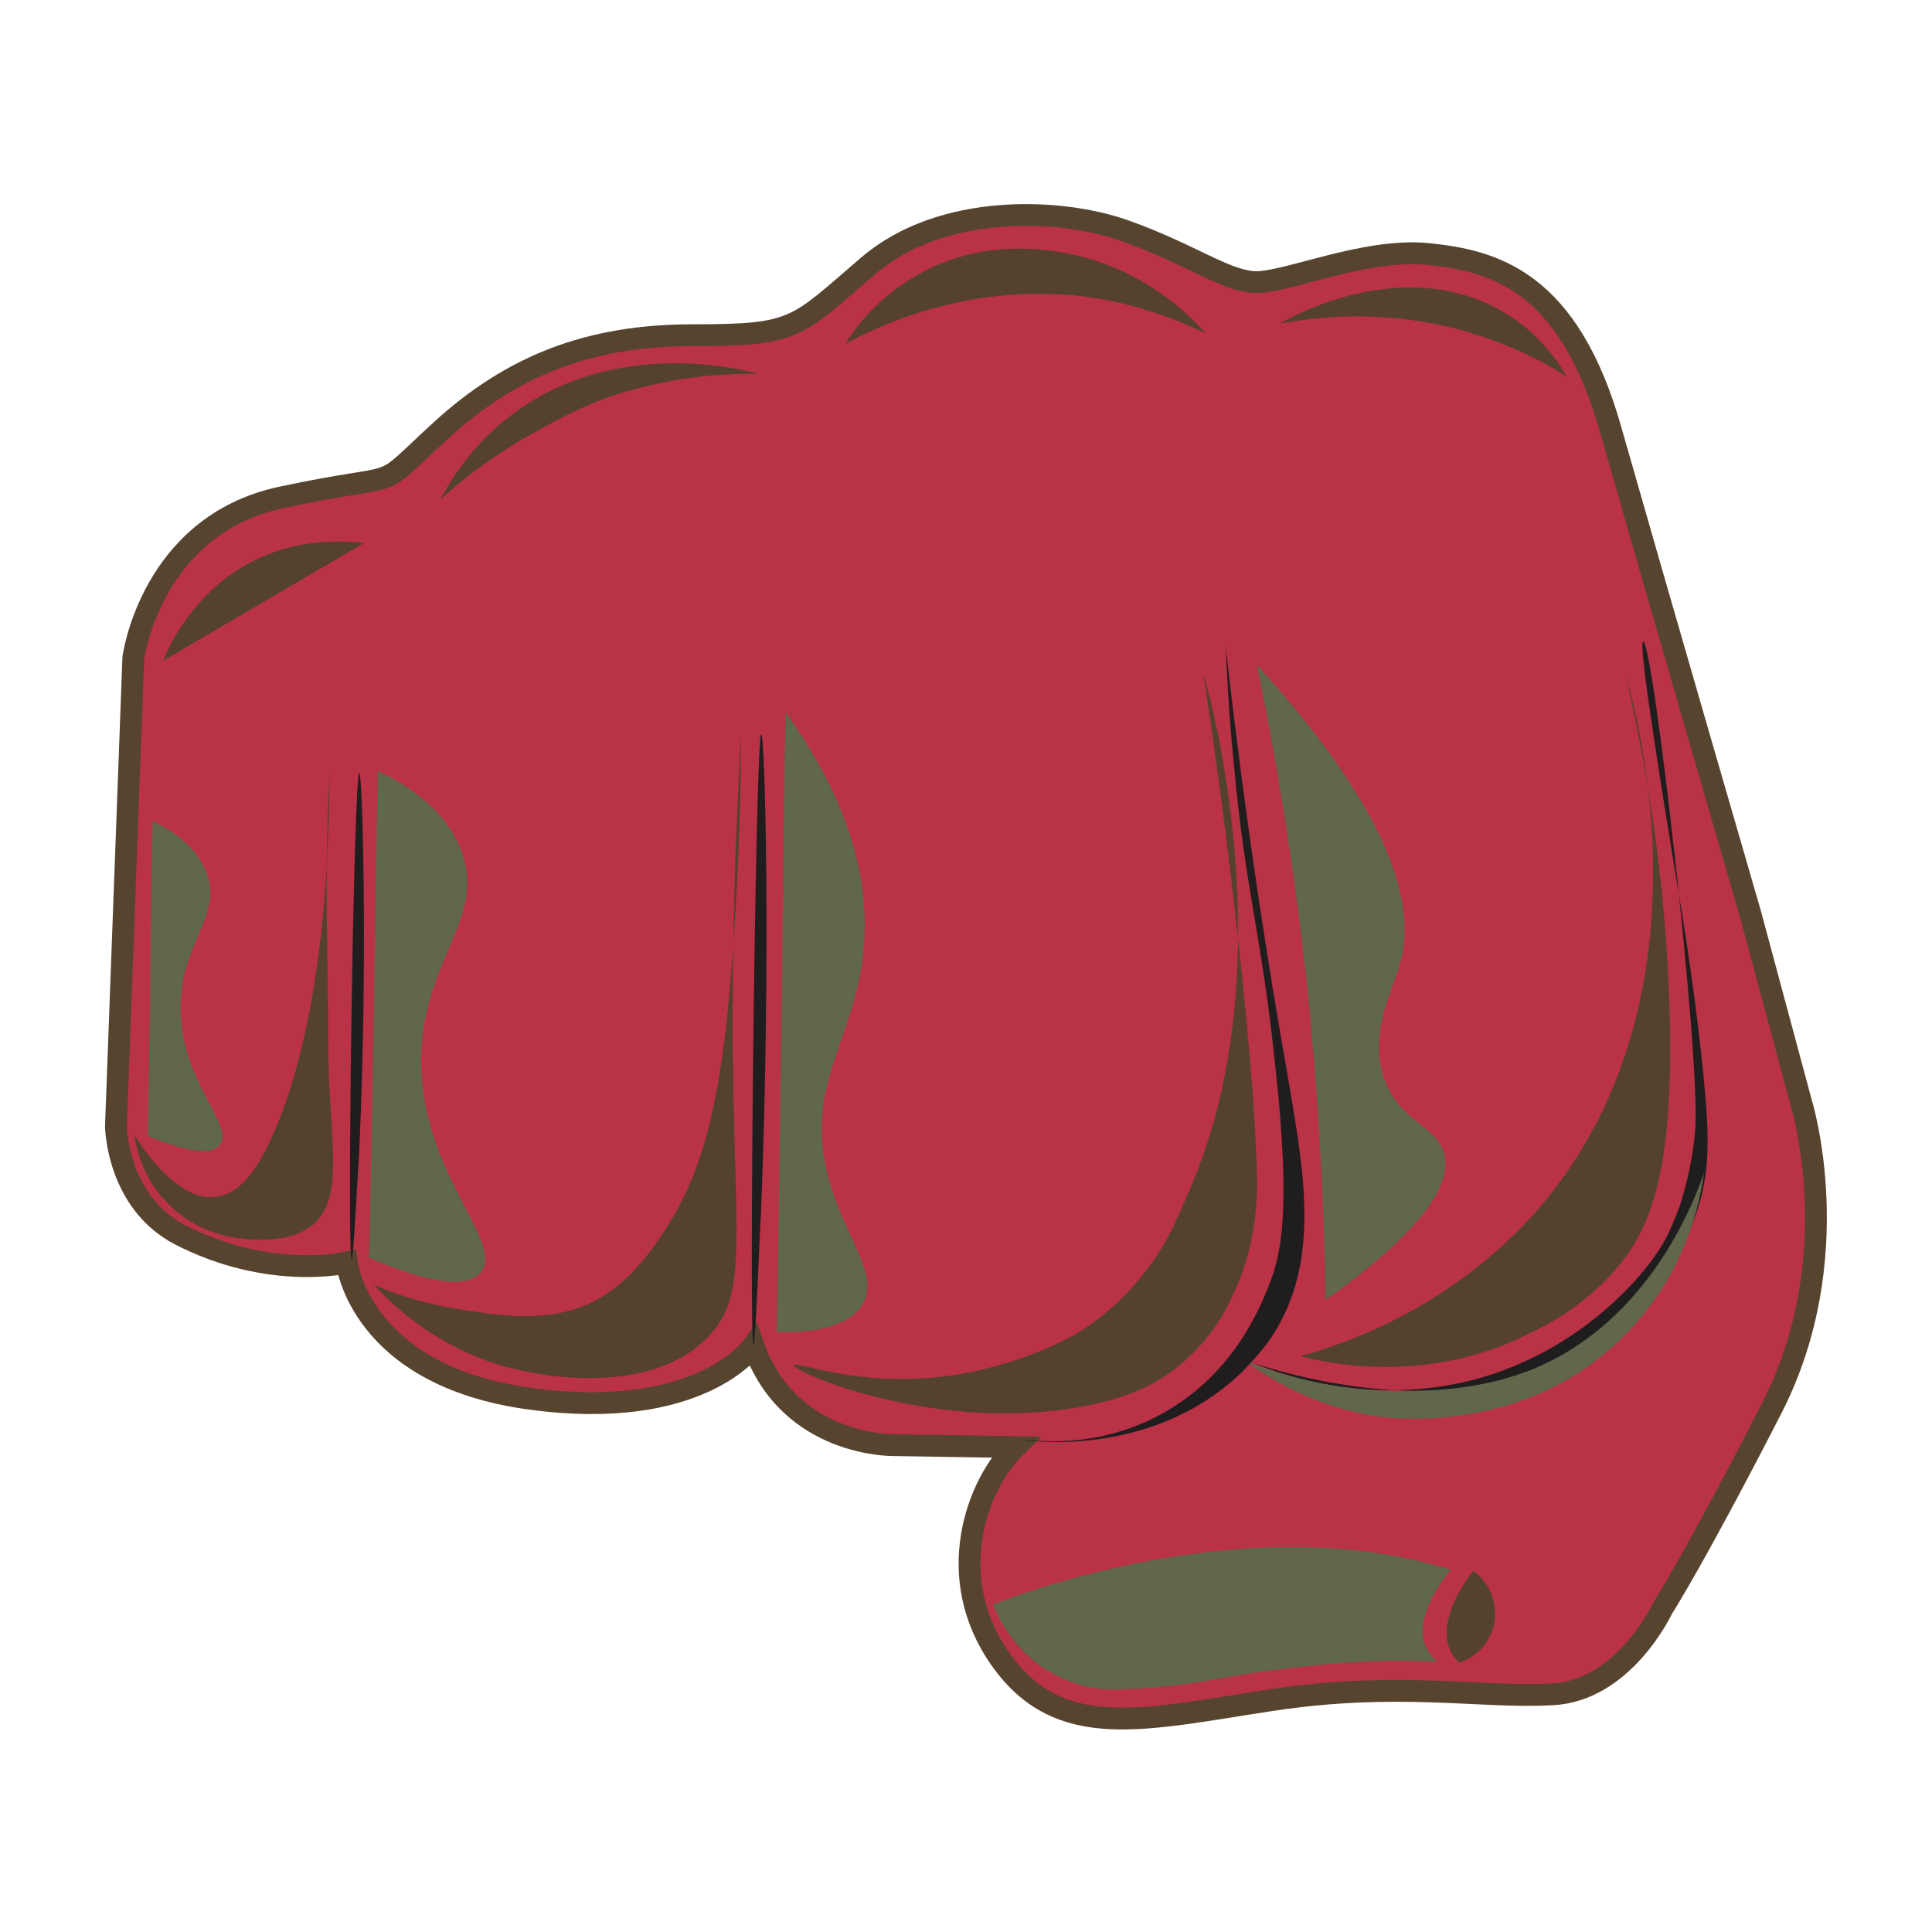 <?xml version="1.0" encoding="utf-8"?>
<!-- Generator: Adobe Illustrator 25.0.0, SVG Export Plug-In . SVG Version: 6.00 Build 0)  -->
<svg version="1.1" id="Layer_1" xmlns="http://www.w3.org/2000/svg" xmlns:xlink="http://www.w3.org/1999/xlink" x="0px" y="0px"
	 viewBox="0 0 200 200" style="enable-background:new 0 0 200 200;" xml:space="preserve">
<style type="text/css">
	.st0{fill:#F2DB32;stroke:#56442F;stroke-width:2.258;}
	.st1{fill:#CC472B;}
	.st2{fill:#201D1E;}
	.st3{fill:#3E8ECC;}
	.st4{fill:#198E53;stroke:#56442F;stroke-width:2.258;}
	.st5{fill:#4D4972;}
	.st6{fill:#2E586C;}
	.st7{fill:#B93246;stroke:#56442F;stroke-width:2.258;}
	.st8{fill:#60674B;}
	.st9{fill:#54422D;}
</style>
<path class="st7" d="M12,116.6l1.8-48.5c0,0,1.8-13.7,15.3-16.6c13.5-2.9,9.2-0.2,16.5-6.9s15.3-9.9,26.1-9.9s10.6-0.7,18.2-7.2
	s19.9-6,26.6-3.6c6.7,2.4,10.2,5.1,13.3,5.3c3.1,0.2,11.5-3.6,18.1-2.9c6.6,0.7,14.5,2.6,18.9,18.4c4.5,15.8,14.4,49.9,14.4,49.9
	l5.3,19.7c0,0,4.9,15.9-3.1,31.5s-11.3,20.7-11.3,20.7s-4,8.6-11.5,8.9c-7.5,0.4-15.8-1.4-29,0.6c-13.2,2-21.9,4.4-28-4.2
	c-6.1-8.6-2.4-18.2,1.5-22l-12.6-0.2c0,0-10.8,0.2-14.5-10.3c0,0-5.4,7.9-23.1,5.5c-17.7-2.4-19-14.1-19-14.1s-8,1.9-17.3-2.9
	C12.1,124.4,12,116.6,12,116.6z"/>
<path class="st8" d="M102.8,166.1c0,0,25.4-10.5,47.4-3.6c0,0-5.5,6.2-1.4,9.5c-3.5-0.1-6.5-0.1-8.6,0.1c-0.9,0-5.1,0.3-10.6,1.1
	c-3.8,0.6-4.8,0.9-8.2,1.3c-2.7,0.3-4.9,0.4-6.4,0.4c-1.3,0-3.6-0.3-6.1-1.7C104.9,171,103.3,167.3,102.8,166.1z"/>
<path class="st8" d="M39.1,79.8c3,1.4,7.1,4,8.7,8.4c2.5,6.9-3.9,11-4.2,21c-0.3,12.2,8.9,19.5,6.1,22.6c-1,1.1-3.6,1.8-11.5-1.6
	C38.6,113.3,38.8,96.5,39.1,79.8z"/>
<path class="st8" d="M15.8,85c1.9,0.9,4.6,2.6,5.6,5.4c1.6,4.5-2.6,7.1-2.7,13.6c-0.2,7.9,5.8,12.6,4,14.6c-0.6,0.7-2.3,1.1-7.4-1
	C15.5,106.7,15.6,95.8,15.8,85z"/>
<path class="st8" d="M81.3,73.7c7.2,10,8.4,17.8,8.2,23.1c-0.4,10.3-6.2,14.7-3.9,24.5c1.6,6.7,5.6,10.5,3.7,13.7
	c-1.5,2.5-5.5,3-8.9,2.9C80.8,116.5,81,95.1,81.3,73.7z"/>
<path class="st2" d="M78.8,76c-0.6,0-1.3,63.3-0.8,63.3c0.2,0,0.6-10.7,0.8-14.3C79.8,99.4,79.2,76,78.8,76z"/>
<path class="st2" d="M37.2,80c-0.6,0-1.3,50.3-0.8,50.4c0.2,0,0.6-8.5,0.8-11.4C38.1,98.6,37.5,80,37.2,80z"/>
<path class="st2" d="M129.6,141c0,0.1,17.7,6.4,30.8,0.4c3.9-1.8,6.8-4.1,8.9-6.1c1.9-1.8,4.4-4.7,6-8.9c1.8-4.6,1.7-8.6,1-15.5
	c-1-9.8-2.3-17-3-21.3c-0.8-5-3.8-23.1-3.2-23.2c1-0.2,5.9,42.5,5.4,50.4c-0.3,4.2-1.6,8-1.6,8s-0.6,1.7-1.4,3.3
	c-1.9,3.7-8.9,11.9-20.2,14.8C139.8,146,129.6,141,129.6,141z"/>
<path class="st8" d="M128.9,140.9c3.4,1.3,9,3.1,15.9,3.1c2.7,0,8.5,0,14.2-2.4c11.7-5,16.3-17,17.4-20.2c-0.4,3-1.9,10.4-8,16.6
	c-10.4,10.8-24.9,8.8-26,8.6C136,145.6,131.4,142.7,128.9,140.9z"/>
<path class="st2" d="M105.8,149c0,0.1,13.2,2.2,22.7-6.9c1.8-1.8,2.9-3.3,3.2-3.8c5.2-8,3.2-17.5,1.4-28.1c-4-22.5-6.2-43-6.2-43.3
	c0.1,2.7,0.3,6.9,0.8,11.9c1.2,13.4,2.9,17.9,4.3,31.4c1.7,15.4,0.6,19.8-0.7,23c-0.8,2-2.9,7.1-7.8,11
	C115.1,150.9,105.8,148.9,105.8,149z"/>
<path class="st9" d="M152.5,162.6c1.7,1.2,2.5,3.3,2.2,5.3c-0.3,1.9-1.7,3.6-3.6,4.2C151.1,172.1,147.3,169.6,152.5,162.6z"/>
<path class="st9" d="M124.6,69.8C124.6,69.8,124.6,69.7,124.6,69.8c0,0,7.3,24.2,1,46.5c-1.4,4.9-3.2,8.6-4.2,10.8
	c-1.2,2.4-3.7,6.6-8.5,10c-0.9,0.7-4.7,3.1-11.3,4.7c-11,2.6-19.3-1-19.4-0.5c-0.2,0.7,13.9,6.8,28.7,4.5c5.7-0.9,8.7-2.5,10.6-4
	c3.7-2.8,5.4-6.1,6.1-7.7c2.6-5.4,2.6-10.5,2.5-13.2C129.8,111.7,128.1,93.4,124.6,69.8z"/>
<path class="st9" d="M134.6,140.4c3.5,0.9,13.4,2.8,23.6-2.3c2.1-1,6-3,9.4-7.1c3.4-4.2,5.8-10.1,5.2-27.4
	c-0.3-8.3-1.3-19.9-4.5-33.6c0.6,2,10.2,33.9-9.8,56C150.2,135,140.4,138.8,134.6,140.4z"/>
<path class="st9" d="M76.7,75.9c0,0,0.1,8.5-0.7,20.6c-1.1,17-3,24.6-7.4,31.2c-3,4.6-5.6,6.3-7.7,7.3c-4.2,1.8-8.3,1.3-12.3,0.7
	c-4.3-0.6-7.7-1.7-9.9-2.7c2,2.2,6.1,6,12.4,8.1c5.8,1.9,16.3,3,21.9-2.4c4.3-4.1,3.2-9.3,2.9-26.5C75.6,91.3,76.8,75.9,76.7,75.9z"
	/>
<path class="st9" d="M45.6,51.7c1.3-2.5,3.6-5.9,7.3-8.7c10.5-8,23.5-4.9,25.6-4.3c-6.1-0.1-10.8,1-13.9,1.9c-4,1.2-6.8,2.8-8.6,3.8
	C51.3,46.9,47.9,49.6,45.6,51.7z"/>
<path class="st8" d="M130.1,68.8c2.1,10.1,3.9,21.2,5.2,33.2c1.2,11.7,1.8,22.6,1.9,32.6c11.2-8,13-12.5,12.3-15.2
	c-0.8-2.8-4.3-3.2-6-7.2c-2-4.6,0.5-9.4,1.3-12C146.6,94.7,145.1,85.3,130.1,68.8z"/>
<path class="st9" d="M87.5,35.6c1.1-1.8,3.4-4.8,7.4-7.1c6.6-3.8,13.1-2.7,15.4-2.3c8.1,1.5,13,6.6,14.5,8.3
	c-3.1-1.5-7.7-3.3-13.4-3.9C100,29.5,91.2,33.6,87.5,35.6z"/>
<path class="st9" d="M132.5,33.5c0.8-0.5,12.3-7.1,22.6-1.5c3.7,2,5.9,4.9,7.1,7c-2.6-1.7-6.4-3.6-11.2-4.9
	C143,32,136.3,32.8,132.5,33.5z"/>
<path class="st9" d="M13.9,117.5c0.2,1.2,0.8,4.5,3.6,7.2c4.5,4.5,10.7,3.6,11.4,3.5c1-0.1,2.4-0.5,3.6-1.5c2.7-2.5,2-6.9,1.6-14
	c-0.2-4.3-0.1-8.6-0.2-12.9c-0.1-4.6-0.2-11.4,0.2-19.8c0,9.6-0.8,26.2-5.9,37.6c-1.7,3.8-3.5,6-5.8,6.3
	C18.2,124.5,14.3,118.1,13.9,117.5z"/>
<path class="st9" d="M16.9,68.4c0,0,4.9-13.9,20.8-12.2"/>
</svg>
